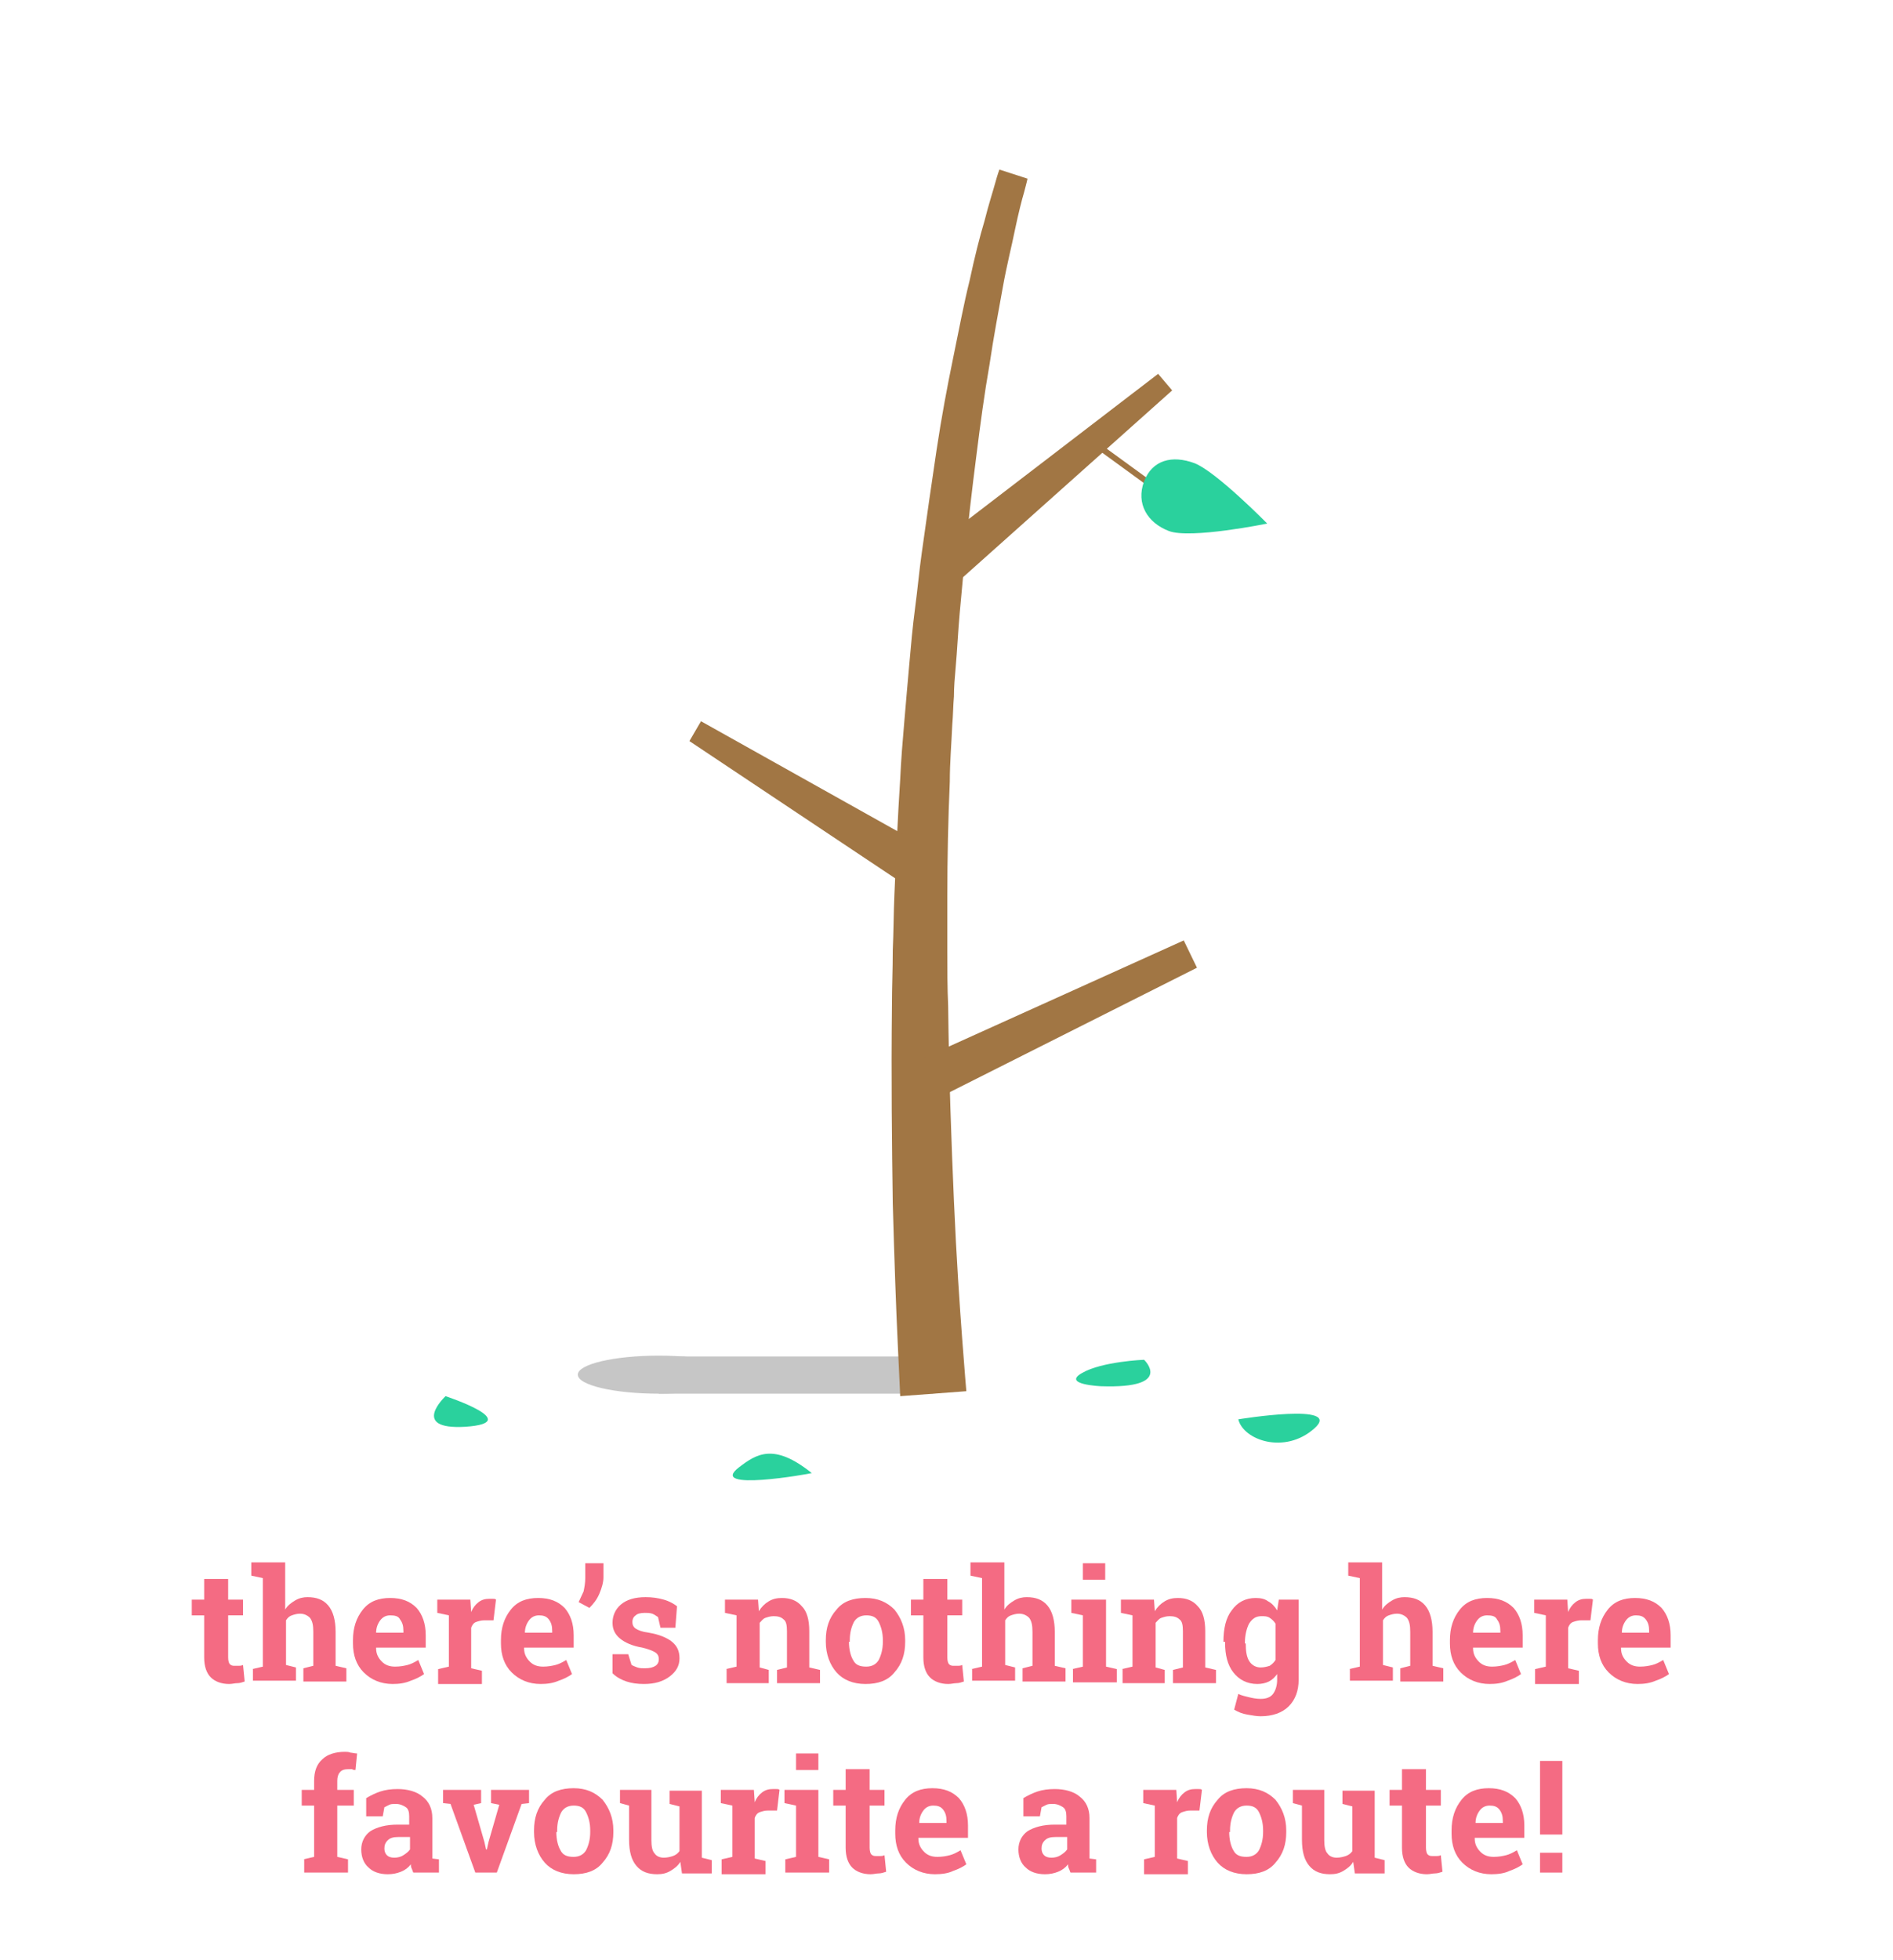 <?xml version="1.0" encoding="utf-8"?>
<!-- Generator: Adobe Illustrator 18.1.1, SVG Export Plug-In . SVG Version: 6.00 Build 0)  -->
<svg version="1.1" id="Layer_1" xmlns="http://www.w3.org/2000/svg" xmlns:xlink="http://www.w3.org/1999/xlink" x="0px" y="0px"
	 viewBox="0 0 229 237" style="enable-background:new 0 0 229 237;" xml:space="preserve">
<style type="text/css">
	.st0{fill:#C6C6C6;}
	.st1{fill:#A4EEFF;}
	.st2{fill:#58BD98;}
	.st3{fill:#FFFFFF;}
	.st4{fill:#F6899C;}
	.st5{fill:#2AD19D;}
	.st6{fill:#F46B83;}
	.st7{fill:#1A9169;}
	.st8{fill:#17916A;}
	.st9{fill:#AA4660;}
	.st10{fill:#3A5D87;}
	.st11{fill:#527EBB;}
	.st12{fill:#D82908;}
	.st13{fill:#E85749;}
	.st14{fill:#C6AF75;}
	.st15{fill:none;stroke:#A17644;stroke-width:3.316;stroke-miterlimit:10;}
	.st16{fill:#79E2BC;}
	.st17{fill:#34B188;}
	.st18{fill:#FCED5E;}
	.st19{fill:#FDE49C;}
	.st20{fill:#E2CC8A;}
	.st21{fill:#D9C081;}
	.st22{fill:none;stroke:#626366;stroke-width:10.577;stroke-miterlimit:10;}
	.st23{fill:none;stroke:#F46B83;stroke-width:8.991;stroke-linejoin:round;stroke-miterlimit:10;}
	.st24{fill:none;stroke:#F46B83;stroke-width:8.991;stroke-linecap:round;stroke-miterlimit:10;}
	.st25{fill:#CC486A;}
	.st26{fill:none;stroke:#CE5B79;stroke-width:4.959;stroke-linecap:round;stroke-miterlimit:10;}
	.st27{fill:#626366;}
	.st28{fill:#FFFFFF;stroke:#626366;stroke-width:7.149;stroke-linecap:round;stroke-miterlimit:10;}
	.st29{fill:#939598;}
	.st30{fill:#A17644;}
	.st31{fill:#626467;}
	.st32{fill:#E6D0B8;}
	.st33{fill:#EE6D83;}
	.st34{fill:#5ABABA;}
	.st35{fill:#DEDEDE;}
	.st36{fill:#D1D3D4;}
	.st37{fill:none;stroke:#A17644;stroke-width:3.667;stroke-miterlimit:10;}
	.st38{fill:#16A457;}
	.st39{fill:none;stroke:#2AD19D;stroke-width:20.169;stroke-linecap:round;stroke-miterlimit:10;}
	.st40{fill:#929496;}
	.st41{fill:none;stroke:#2AD19D;stroke-width:19.824;stroke-linecap:round;stroke-miterlimit:10;}
	.st42{fill:#EE6B82;}
	.st43{fill:none;stroke:#F46B83;stroke-width:7;stroke-linecap:round;stroke-miterlimit:10;}
	.st44{fill:#F66981;}
	.st45{fill:#16D19B;}
	.st46{fill:#24A45A;}
	.st47{opacity:0.21;fill:#231F20;}
	.st48{fill-rule:evenodd;clip-rule:evenodd;fill:#FFFFFF;}
	.st49{fill:#F16D83;}
	.st50{fill-rule:evenodd;clip-rule:evenodd;fill:#F56980;}
	.st51{fill:#CCCCCC;}
	.st52{fill:#F36D85;}
	.st53{fill:none;stroke:#F36D85;stroke-width:10.361;stroke-linecap:round;stroke-linejoin:round;stroke-miterlimit:10;}
	.st54{fill:#F4A6B7;}
	.st55{fill:#CBCBCB;}
	.st56{fill:#F06E85;}
	.st57{fill:#909294;}
	.st58{fill:#F56980;}
	.st59{opacity:0.3;}
	.st60{fill:#E2F2EB;}
	.st61{fill:#BC4D65;}
	.st62{fill:#933850;}
	.st63{fill:none;stroke:#929496;stroke-width:2.327;stroke-linecap:round;stroke-miterlimit:10;stroke-dasharray:4.072,11.633;}
	.st64{fill:none;stroke:#F46B83;stroke-width:3.49;stroke-miterlimit:10;}
	.st65{fill:#58595B;}
	.st66{fill:#7F614C;}
	.st67{fill:#AD8463;}
	.st68{fill:#C9AD7B;}
	.st69{fill:#A58C65;}
	.st70{fill:none;}
	.st71{fill:#F1F1F2;}
	.st72{fill:#936E55;}
	.st73{fill:#A87B51;}
	.st74{fill:none;stroke:#BBBDBF;stroke-width:0.756;stroke-miterlimit:10;}
	.st75{fill:#404041;}
	.st76{fill:#8E6442;}
	.st77{fill:none;stroke:#7A7A7A;stroke-width:0.383;stroke-miterlimit:10;}
	.st78{fill:none;stroke:#A17644;stroke-width:0.712;stroke-miterlimit:10;}
</style>
<rect x="79.7" y="164" class="st0" width="33.2" height="4.5"/>
<g>
	<path class="st6" d="M27.6,190.9v2.5h1.8v1.9h-1.8v5.1c0,0.4,0.1,0.7,0.2,0.8c0.2,0.2,0.4,0.2,0.6,0.2c0.2,0,0.3,0,0.5,0
		c0.1,0,0.3,0,0.5-0.1l0.2,2c-0.3,0.1-0.6,0.2-0.9,0.2c-0.3,0-0.6,0.1-1,0.1c-0.9,0-1.7-0.3-2.2-0.8c-0.5-0.5-0.8-1.3-0.8-2.4v-5.1
		h-1.5v-1.9h1.5v-2.5H27.6z"/>
	<path class="st6" d="M30.5,201.8l1.3-0.3v-10.7l-1.4-0.3v-1.6h4.1v5.7c0.3-0.5,0.7-0.8,1.2-1.1c0.5-0.3,1-0.4,1.5-0.4
		c1.1,0,1.9,0.3,2.5,1c0.6,0.7,0.9,1.8,0.9,3.2v4.1l1.3,0.3v1.6h-5.2v-1.6l1.2-0.3v-4.1c0-0.8-0.1-1.3-0.4-1.7
		c-0.3-0.3-0.7-0.5-1.2-0.5c-0.4,0-0.7,0.1-1,0.2c-0.3,0.1-0.5,0.3-0.7,0.6v5.4l1.2,0.3v1.6h-5.2V201.8z"/>
	<path class="st6" d="M47.5,203.6c-1.4,0-2.6-0.5-3.5-1.4c-0.9-0.9-1.3-2.1-1.3-3.5v-0.4c0-1.5,0.4-2.7,1.2-3.7
		c0.8-1,1.9-1.4,3.3-1.4c1.4,0,2.4,0.4,3.2,1.2c0.7,0.8,1.1,1.9,1.1,3.3v1.5h-6l0,0.1c0,0.7,0.3,1.2,0.7,1.6
		c0.4,0.4,0.9,0.6,1.6,0.6c0.6,0,1.1-0.1,1.5-0.2c0.4-0.1,0.8-0.3,1.3-0.6l0.7,1.7c-0.4,0.3-1,0.6-1.6,0.8
		C49,203.5,48.3,203.6,47.5,203.6z M47.2,195.3c-0.5,0-0.9,0.2-1.2,0.6c-0.3,0.4-0.5,0.9-0.5,1.5l0,0h3.3v-0.2c0-0.6-0.1-1-0.4-1.4
		C48.2,195.4,47.8,195.3,47.2,195.3z"/>
	<path class="st6" d="M53,201.8l1.3-0.3v-6.2l-1.4-0.3v-1.6h4l0.1,1.5c0.2-0.5,0.5-0.9,0.9-1.2c0.4-0.3,0.8-0.4,1.3-0.4
		c0.1,0,0.3,0,0.4,0c0.2,0,0.3,0,0.4,0.1l-0.3,2.5l-1.1,0c-0.4,0-0.7,0.1-1,0.2s-0.5,0.4-0.6,0.7v4.9l1.3,0.3v1.6H53V201.8z"/>
	<path class="st6" d="M65.4,203.6c-1.4,0-2.6-0.5-3.5-1.4c-0.9-0.9-1.3-2.1-1.3-3.5v-0.4c0-1.5,0.4-2.7,1.2-3.7
		c0.8-1,1.9-1.4,3.3-1.4c1.4,0,2.4,0.4,3.2,1.2c0.7,0.8,1.1,1.9,1.1,3.3v1.5h-6l0,0.1c0,0.7,0.3,1.2,0.7,1.6
		c0.4,0.4,0.9,0.6,1.6,0.6c0.6,0,1.1-0.1,1.5-0.2c0.4-0.1,0.8-0.3,1.3-0.6l0.7,1.7c-0.4,0.3-1,0.6-1.6,0.8
		C66.9,203.5,66.2,203.6,65.4,203.6z M65.2,195.3c-0.5,0-0.9,0.2-1.2,0.6c-0.3,0.4-0.5,0.9-0.5,1.5l0,0h3.3v-0.2
		c0-0.6-0.1-1-0.4-1.4C66.1,195.4,65.7,195.3,65.2,195.3z"/>
	<path class="st6" d="M73,190.7c0,0.6-0.2,1.3-0.5,2c-0.3,0.7-0.7,1.2-1.2,1.7l-1.3-0.7c0.2-0.4,0.4-0.9,0.6-1.3
		c0.1-0.5,0.2-1,0.2-1.6v-1.8H73V190.7z"/>
	<path class="st6" d="M81.7,196.8h-1.8l-0.3-1.3c-0.2-0.1-0.4-0.3-0.7-0.4c-0.3-0.1-0.6-0.1-0.9-0.1c-0.5,0-0.9,0.1-1.1,0.3
		c-0.3,0.2-0.4,0.5-0.4,0.8c0,0.3,0.1,0.6,0.4,0.8c0.3,0.2,0.8,0.4,1.6,0.5c1.2,0.2,2.2,0.6,2.8,1.1c0.6,0.5,0.9,1.1,0.9,2
		c0,0.9-0.4,1.6-1.2,2.2c-0.8,0.6-1.8,0.9-3.1,0.9c-0.8,0-1.5-0.1-2.1-0.3c-0.6-0.2-1.2-0.5-1.7-1l0-2.3h1.9l0.4,1.3
		c0.2,0.1,0.4,0.2,0.7,0.3c0.3,0.1,0.6,0.1,0.9,0.1c0.6,0,1-0.1,1.3-0.3c0.3-0.2,0.4-0.5,0.4-0.8c0-0.3-0.1-0.6-0.4-0.8
		c-0.3-0.2-0.8-0.4-1.6-0.6c-1.2-0.2-2.1-0.6-2.7-1.1c-0.6-0.5-0.9-1.1-0.9-1.9c0-0.8,0.3-1.6,1-2.2c0.7-0.6,1.7-0.9,3-0.9
		c0.8,0,1.5,0.1,2.2,0.3c0.7,0.2,1.2,0.5,1.6,0.8L81.7,196.8z"/>
	<path class="st6" d="M87.8,201.8l1.3-0.3v-6.2l-1.4-0.3v-1.6h4l0.1,1.4c0.3-0.5,0.7-0.9,1.2-1.2c0.5-0.3,1-0.4,1.6-0.4
		c1,0,1.8,0.3,2.4,1c0.6,0.6,0.9,1.6,0.9,3v4.4l1.3,0.3v1.6H94v-1.6l1.2-0.3v-4.4c0-0.7-0.1-1.2-0.4-1.4c-0.3-0.3-0.7-0.4-1.2-0.4
		c-0.4,0-0.7,0.1-1,0.2c-0.3,0.1-0.5,0.4-0.7,0.6v5.4l1.1,0.3v1.6h-5.1V201.8z"/>
	<path class="st6" d="M99.9,198.3c0-1.5,0.4-2.7,1.3-3.7c0.8-1,2-1.4,3.5-1.4c1.5,0,2.6,0.5,3.5,1.4c0.8,1,1.3,2.2,1.3,3.7v0.2
		c0,1.5-0.4,2.7-1.3,3.7c-0.8,1-2,1.4-3.5,1.4c-1.5,0-2.7-0.5-3.5-1.4c-0.8-0.9-1.3-2.2-1.3-3.7V198.3z M102.7,198.5
		c0,0.9,0.2,1.7,0.5,2.2c0.3,0.6,0.8,0.8,1.6,0.8c0.7,0,1.2-0.3,1.5-0.8c0.3-0.6,0.5-1.3,0.5-2.2v-0.2c0-0.9-0.2-1.6-0.5-2.2
		c-0.3-0.6-0.8-0.8-1.5-0.8s-1.2,0.3-1.5,0.8c-0.3,0.6-0.5,1.3-0.5,2.2V198.5z"/>
	<path class="st6" d="M114.6,190.9v2.5h1.8v1.9h-1.8v5.1c0,0.4,0.1,0.7,0.2,0.8c0.2,0.2,0.4,0.2,0.6,0.2c0.2,0,0.3,0,0.5,0
		c0.1,0,0.3,0,0.5-0.1l0.2,2c-0.3,0.1-0.6,0.2-0.9,0.2c-0.3,0-0.6,0.1-1,0.1c-0.9,0-1.7-0.3-2.2-0.8c-0.5-0.5-0.8-1.3-0.8-2.4v-5.1
		h-1.5v-1.9h1.5v-2.5H114.6z"/>
	<path class="st6" d="M117.5,201.8l1.3-0.3v-10.7l-1.4-0.3v-1.6h4.1v5.7c0.3-0.5,0.7-0.8,1.2-1.1c0.5-0.3,1-0.4,1.5-0.4
		c1.1,0,1.9,0.3,2.5,1c0.6,0.7,0.9,1.8,0.9,3.2v4.1l1.3,0.3v1.6h-5.2v-1.6l1.2-0.3v-4.1c0-0.8-0.1-1.3-0.4-1.7
		c-0.3-0.3-0.7-0.5-1.2-0.5c-0.4,0-0.7,0.1-1,0.2c-0.3,0.1-0.5,0.3-0.7,0.6v5.4l1.2,0.3v1.6h-5.2V201.8z"/>
	<path class="st6" d="M129.7,201.8l1.3-0.3v-6.2l-1.4-0.3v-1.6h4.2v8.1l1.3,0.3v1.6h-5.3V201.8z M133.7,191H131v-2h2.7V191z"/>
	<path class="st6" d="M135.7,201.8l1.3-0.3v-6.2l-1.4-0.3v-1.6h4l0.1,1.4c0.3-0.5,0.7-0.9,1.2-1.2c0.5-0.3,1-0.4,1.6-0.4
		c1,0,1.8,0.3,2.4,1c0.6,0.6,0.9,1.6,0.9,3v4.4l1.3,0.3v1.6h-5.2v-1.6l1.2-0.3v-4.4c0-0.7-0.1-1.2-0.4-1.4c-0.3-0.3-0.7-0.4-1.2-0.4
		c-0.4,0-0.7,0.1-1,0.2c-0.3,0.1-0.5,0.4-0.7,0.6v5.4l1.1,0.3v1.6h-5.1V201.8z"/>
	<path class="st6" d="M148,198.5c0-1.6,0.3-2.9,1-3.8c0.7-1,1.7-1.5,2.9-1.5c0.6,0,1.1,0.1,1.5,0.4c0.4,0.2,0.8,0.6,1.1,1.1l0.2-1.3
		h2.4v9.7c0,1.3-0.4,2.4-1.2,3.2c-0.8,0.8-2,1.2-3.4,1.2c-0.5,0-1-0.1-1.6-0.2c-0.6-0.1-1.1-0.3-1.6-0.6l0.5-1.9
		c0.4,0.2,0.9,0.3,1.3,0.4c0.4,0.1,0.9,0.2,1.4,0.2c0.7,0,1.2-0.2,1.5-0.6c0.3-0.4,0.5-1,0.5-1.7v-0.7c-0.3,0.4-0.6,0.7-1,0.9
		c-0.4,0.2-0.9,0.3-1.4,0.3c-1.2,0-2.2-0.5-2.9-1.4c-0.7-0.9-1-2.1-1-3.6V198.5z M150.7,198.7c0,0.9,0.1,1.6,0.4,2.1
		s0.8,0.8,1.4,0.8c0.4,0,0.8-0.1,1.1-0.2c0.3-0.2,0.5-0.4,0.7-0.7v-4.4c-0.2-0.3-0.4-0.5-0.7-0.7c-0.3-0.2-0.6-0.2-1-0.2
		c-0.7,0-1.1,0.3-1.5,0.9c-0.3,0.6-0.5,1.4-0.5,2.3V198.7z"/>
	<path class="st6" d="M163.2,201.8l1.3-0.3v-10.7l-1.4-0.3v-1.6h4.1v5.7c0.3-0.5,0.7-0.8,1.2-1.1c0.5-0.3,1-0.4,1.5-0.4
		c1.1,0,1.9,0.3,2.5,1c0.6,0.7,0.9,1.8,0.9,3.2v4.1l1.3,0.3v1.6h-5.2v-1.6l1.2-0.3v-4.1c0-0.8-0.1-1.3-0.4-1.7
		c-0.3-0.3-0.7-0.5-1.2-0.5c-0.4,0-0.7,0.1-1,0.2c-0.3,0.1-0.5,0.3-0.7,0.6v5.4l1.2,0.3v1.6h-5.2V201.8z"/>
	<path class="st6" d="M180.2,203.6c-1.4,0-2.6-0.5-3.5-1.4c-0.9-0.9-1.3-2.1-1.3-3.5v-0.4c0-1.5,0.4-2.7,1.2-3.7
		c0.8-1,1.9-1.4,3.3-1.4c1.4,0,2.4,0.4,3.2,1.2c0.7,0.8,1.1,1.9,1.1,3.3v1.5h-6l0,0.1c0,0.7,0.3,1.2,0.7,1.6
		c0.4,0.4,0.9,0.6,1.6,0.6c0.6,0,1.1-0.1,1.5-0.2c0.4-0.1,0.8-0.3,1.3-0.6l0.7,1.7c-0.4,0.3-1,0.6-1.6,0.8
		C181.7,203.5,181,203.6,180.2,203.6z M179.9,195.3c-0.5,0-0.9,0.2-1.2,0.6c-0.3,0.4-0.5,0.9-0.5,1.5l0,0h3.3v-0.2
		c0-0.6-0.1-1-0.4-1.4C180.9,195.4,180.5,195.3,179.9,195.3z"/>
	<path class="st6" d="M185.7,201.8l1.3-0.3v-6.2l-1.4-0.3v-1.6h4l0.1,1.5c0.2-0.5,0.5-0.9,0.9-1.2c0.4-0.3,0.8-0.4,1.3-0.4
		c0.1,0,0.3,0,0.4,0c0.2,0,0.3,0,0.4,0.1l-0.3,2.5l-1.1,0c-0.4,0-0.7,0.1-1,0.2s-0.5,0.4-0.6,0.7v4.9l1.3,0.3v1.6h-5.3V201.8z"/>
	<path class="st6" d="M198.1,203.6c-1.4,0-2.6-0.5-3.5-1.4c-0.9-0.9-1.3-2.1-1.3-3.5v-0.4c0-1.5,0.4-2.7,1.2-3.7
		c0.8-1,1.9-1.4,3.3-1.4c1.4,0,2.4,0.4,3.2,1.2c0.7,0.8,1.1,1.9,1.1,3.3v1.5h-6l0,0.1c0,0.7,0.3,1.2,0.7,1.6
		c0.4,0.4,0.9,0.6,1.6,0.6c0.6,0,1.1-0.1,1.5-0.2c0.4-0.1,0.8-0.3,1.3-0.6l0.7,1.7c-0.4,0.3-1,0.6-1.6,0.8
		C199.6,203.5,198.9,203.6,198.1,203.6z M197.9,195.3c-0.5,0-0.9,0.2-1.2,0.6c-0.3,0.4-0.5,0.9-0.5,1.5l0,0h3.3v-0.2
		c0-0.6-0.1-1-0.4-1.4C198.8,195.4,198.4,195.3,197.9,195.3z"/>
	<path class="st6" d="M36.7,224.8l1.3-0.3v-6.2h-1.5v-1.9H38v-1.1c0-1.1,0.3-2,1-2.6c0.6-0.6,1.6-0.9,2.7-0.9c0.2,0,0.5,0,0.7,0.1
		c0.2,0,0.5,0.1,0.8,0.1l-0.2,2c-0.1,0-0.3,0-0.4-0.1c-0.1,0-0.3,0-0.5,0c-0.4,0-0.8,0.1-1,0.4c-0.2,0.2-0.3,0.6-0.3,1v1.1h2v1.9h-2
		v6.2l1.3,0.3v1.6h-5.3V224.8z"/>
	<path class="st6" d="M50,226.4c-0.1-0.2-0.1-0.3-0.2-0.5c-0.1-0.2-0.1-0.4-0.1-0.5c-0.3,0.4-0.7,0.7-1.2,0.9
		c-0.5,0.2-1,0.3-1.6,0.3c-1,0-1.8-0.3-2.3-0.8c-0.6-0.5-0.9-1.3-0.9-2.2c0-0.9,0.4-1.7,1.1-2.2c0.8-0.5,1.9-0.8,3.3-0.8h1.4v-1
		c0-0.5-0.1-0.9-0.4-1.1s-0.7-0.4-1.2-0.4c-0.3,0-0.6,0-0.8,0.1s-0.4,0.2-0.6,0.3l-0.2,1.1h-2l0-2.2c0.5-0.3,1.1-0.6,1.7-0.8
		c0.6-0.2,1.3-0.3,2.1-0.3c1.2,0,2.3,0.3,3,0.9c0.8,0.6,1.2,1.5,1.2,2.6v4.1c0,0.2,0,0.3,0,0.4c0,0.1,0,0.3,0,0.4l0.8,0.1v1.6H50z
		 M47.7,224.6c0.4,0,0.8-0.1,1.1-0.3c0.3-0.2,0.6-0.4,0.8-0.7v-1.5h-1.4c-0.6,0-1,0.1-1.3,0.4c-0.3,0.3-0.4,0.6-0.4,1
		c0,0.3,0.1,0.6,0.3,0.8C47,224.5,47.3,224.6,47.7,224.6z"/>
	<path class="st6" d="M58.2,218l-0.9,0.2l1.3,4.5l0.2,0.9h0.1l0.2-0.9l1.3-4.5l-1-0.2v-1.6h4.6v1.6l-0.9,0.1l-3,8.3h-2.6l-3-8.3
		l-0.9-0.1v-1.6h4.6V218z"/>
	<path class="st6" d="M64.6,221.3c0-1.5,0.4-2.7,1.3-3.7c0.8-1,2-1.4,3.5-1.4c1.5,0,2.6,0.5,3.5,1.4c0.8,1,1.3,2.2,1.3,3.7v0.2
		c0,1.5-0.4,2.7-1.3,3.7c-0.8,1-2,1.4-3.5,1.4c-1.5,0-2.7-0.5-3.5-1.4c-0.8-0.9-1.3-2.2-1.3-3.7V221.3z M67.3,221.5
		c0,0.9,0.2,1.7,0.5,2.2c0.3,0.6,0.8,0.8,1.6,0.8c0.7,0,1.2-0.3,1.5-0.8c0.3-0.6,0.5-1.3,0.5-2.2v-0.2c0-0.9-0.2-1.6-0.5-2.2
		c-0.3-0.6-0.8-0.8-1.5-0.8s-1.2,0.3-1.5,0.8c-0.3,0.6-0.5,1.3-0.5,2.2V221.5z"/>
	<path class="st6" d="M82.3,225.1c-0.3,0.5-0.7,0.8-1.2,1.1c-0.5,0.3-1,0.4-1.6,0.4c-1.1,0-1.9-0.3-2.5-1c-0.6-0.7-0.9-1.7-0.9-3.2
		v-4.1L75,218v-1.6h1.1h2.7v6.1c0,0.7,0.1,1.3,0.4,1.6c0.2,0.3,0.6,0.5,1.1,0.5c0.4,0,0.8-0.1,1.1-0.2c0.3-0.1,0.6-0.3,0.8-0.6v-5.4
		l-1.2-0.3v-1.6h1.2h2.7v8.1l1.2,0.3v1.6h-3.6L82.3,225.1z"/>
	<path class="st6" d="M87.3,224.8l1.3-0.3v-6.2l-1.4-0.3v-1.6h4l0.1,1.5c0.2-0.5,0.5-0.9,0.9-1.2c0.4-0.3,0.8-0.4,1.3-0.4
		c0.1,0,0.3,0,0.4,0c0.2,0,0.3,0,0.4,0.1l-0.3,2.5l-1.1,0c-0.4,0-0.7,0.1-1,0.2s-0.5,0.4-0.6,0.7v4.9l1.3,0.3v1.6h-5.3V224.8z"/>
	<path class="st6" d="M95,224.8l1.3-0.3v-6.2l-1.4-0.3v-1.6H99v8.1l1.3,0.3v1.6H95V224.8z M99,214h-2.7v-2H99V214z"/>
	<path class="st6" d="M105.2,213.9v2.5h1.8v1.9h-1.8v5.1c0,0.4,0.1,0.7,0.2,0.8c0.2,0.2,0.4,0.2,0.6,0.2c0.2,0,0.3,0,0.5,0
		c0.1,0,0.3,0,0.5-0.1l0.2,2c-0.3,0.1-0.6,0.2-0.9,0.2c-0.3,0-0.6,0.1-1,0.1c-0.9,0-1.7-0.3-2.2-0.8c-0.5-0.5-0.8-1.3-0.8-2.4v-5.1
		h-1.5v-1.9h1.5v-2.5H105.2z"/>
	<path class="st6" d="M113.1,226.6c-1.4,0-2.6-0.5-3.5-1.4c-0.9-0.9-1.3-2.1-1.3-3.5v-0.4c0-1.5,0.4-2.7,1.2-3.7
		c0.8-1,1.9-1.4,3.3-1.4c1.4,0,2.4,0.4,3.2,1.2c0.7,0.8,1.1,1.9,1.1,3.3v1.5h-6l0,0.1c0,0.7,0.3,1.2,0.7,1.6
		c0.4,0.4,0.9,0.6,1.6,0.6c0.6,0,1.1-0.1,1.5-0.2c0.4-0.1,0.8-0.3,1.3-0.6l0.7,1.7c-0.4,0.3-1,0.6-1.6,0.8
		C114.7,226.5,113.9,226.6,113.1,226.6z M112.9,218.3c-0.5,0-0.9,0.2-1.2,0.6c-0.3,0.4-0.5,0.9-0.5,1.5l0,0h3.3v-0.2
		c0-0.6-0.1-1-0.4-1.4C113.8,218.4,113.4,218.3,112.9,218.3z"/>
	<path class="st6" d="M129.5,226.4c-0.1-0.2-0.1-0.3-0.2-0.5c-0.1-0.2-0.1-0.4-0.1-0.5c-0.3,0.4-0.7,0.7-1.2,0.9
		c-0.5,0.2-1,0.3-1.6,0.3c-1,0-1.8-0.3-2.3-0.8c-0.6-0.5-0.9-1.3-0.9-2.2c0-0.9,0.4-1.7,1.1-2.2c0.8-0.5,1.9-0.8,3.3-0.8h1.4v-1
		c0-0.5-0.1-0.9-0.4-1.1s-0.7-0.4-1.2-0.4c-0.3,0-0.6,0-0.8,0.1s-0.4,0.2-0.6,0.3l-0.2,1.1h-2l0-2.2c0.5-0.3,1.1-0.6,1.7-0.8
		c0.6-0.2,1.3-0.3,2.1-0.3c1.2,0,2.3,0.3,3,0.9c0.8,0.6,1.2,1.5,1.2,2.6v4.1c0,0.2,0,0.3,0,0.4c0,0.1,0,0.3,0,0.4l0.8,0.1v1.6H129.5
		z M127.2,224.6c0.4,0,0.8-0.1,1.1-0.3c0.3-0.2,0.6-0.4,0.8-0.7v-1.5h-1.4c-0.6,0-1,0.1-1.3,0.4c-0.3,0.3-0.4,0.6-0.4,1
		c0,0.3,0.1,0.6,0.3,0.8C126.5,224.5,126.8,224.6,127.2,224.6z"/>
	<path class="st6" d="M138.4,224.8l1.3-0.3v-6.2l-1.4-0.3v-1.6h4l0.1,1.5c0.2-0.5,0.5-0.9,0.9-1.2c0.4-0.3,0.8-0.4,1.3-0.4
		c0.1,0,0.3,0,0.4,0c0.2,0,0.3,0,0.4,0.1l-0.3,2.5l-1.1,0c-0.4,0-0.7,0.1-1,0.2s-0.5,0.4-0.6,0.7v4.9l1.3,0.3v1.6h-5.3V224.8z"/>
	<path class="st6" d="M146,221.3c0-1.5,0.4-2.7,1.3-3.7c0.8-1,2-1.4,3.5-1.4c1.5,0,2.6,0.5,3.5,1.4c0.8,1,1.3,2.2,1.3,3.7v0.2
		c0,1.5-0.4,2.7-1.3,3.7c-0.8,1-2,1.4-3.5,1.4c-1.5,0-2.7-0.5-3.5-1.4c-0.8-0.9-1.3-2.2-1.3-3.7V221.3z M148.7,221.5
		c0,0.9,0.2,1.7,0.5,2.2c0.3,0.6,0.8,0.8,1.6,0.8c0.7,0,1.2-0.3,1.5-0.8c0.3-0.6,0.5-1.3,0.5-2.2v-0.2c0-0.9-0.2-1.6-0.5-2.2
		c-0.3-0.6-0.8-0.8-1.5-0.8s-1.2,0.3-1.5,0.8c-0.3,0.6-0.5,1.3-0.5,2.2V221.5z"/>
	<path class="st6" d="M163.7,225.1c-0.3,0.5-0.7,0.8-1.2,1.1c-0.5,0.3-1,0.4-1.6,0.4c-1.1,0-1.9-0.3-2.5-1c-0.6-0.7-0.9-1.7-0.9-3.2
		v-4.1l-1.1-0.3v-1.6h1.1h2.7v6.1c0,0.7,0.1,1.3,0.4,1.6c0.2,0.3,0.6,0.5,1.1,0.5c0.4,0,0.8-0.1,1.1-0.2c0.3-0.1,0.6-0.3,0.8-0.6
		v-5.4l-1.2-0.3v-1.6h1.2h2.7v8.1l1.2,0.3v1.6h-3.6L163.7,225.1z"/>
	<path class="st6" d="M172.5,213.9v2.5h1.8v1.9h-1.8v5.1c0,0.4,0.1,0.7,0.2,0.8c0.2,0.2,0.4,0.2,0.6,0.2c0.2,0,0.3,0,0.5,0
		c0.1,0,0.3,0,0.5-0.1l0.2,2c-0.3,0.1-0.6,0.2-0.9,0.2c-0.3,0-0.6,0.1-1,0.1c-0.9,0-1.7-0.3-2.2-0.8c-0.5-0.5-0.8-1.3-0.8-2.4v-5.1
		h-1.5v-1.9h1.5v-2.5H172.5z"/>
	<path class="st6" d="M180.4,226.6c-1.4,0-2.6-0.5-3.5-1.4c-0.9-0.9-1.3-2.1-1.3-3.5v-0.4c0-1.5,0.4-2.7,1.2-3.7
		c0.8-1,1.9-1.4,3.3-1.4c1.4,0,2.4,0.4,3.2,1.2c0.7,0.8,1.1,1.9,1.1,3.3v1.5h-6l0,0.1c0,0.7,0.3,1.2,0.7,1.6
		c0.4,0.4,0.9,0.6,1.6,0.6c0.6,0,1.1-0.1,1.5-0.2c0.4-0.1,0.8-0.3,1.3-0.6l0.7,1.7c-0.4,0.3-1,0.6-1.6,0.8
		C182,226.5,181.2,226.6,180.4,226.6z M180.2,218.3c-0.5,0-0.9,0.2-1.2,0.6c-0.3,0.4-0.5,0.9-0.5,1.5l0,0h3.3v-0.2
		c0-0.6-0.1-1-0.4-1.4C181.1,218.4,180.7,218.3,180.2,218.3z"/>
	<path class="st6" d="M189,221.8h-2.7v-8.9h2.7V221.8z M189,226.4h-2.7V224h2.7V226.4z"/>
</g>
<g>
	<path class="st30" d="M108.9,168.8c0,0-0.1-2.3-0.3-6.4c-0.2-4.1-0.4-9.9-0.6-16.9c-0.1-7-0.2-15.2-0.1-23.9c0-2.2,0.1-4.4,0.1-6.7
		c0.1-2.2,0.1-4.5,0.2-6.8c0.2-4.6,0.4-9.3,0.7-13.9c0.1-2.3,0.3-4.7,0.5-7c0.1-1.2,0.2-2.3,0.3-3.5c0.1-1.1,0.2-2.3,0.3-3.4
		c0.2-2.3,0.4-4.5,0.7-6.8c0.3-2.2,0.5-4.5,0.8-6.6c0.6-4.3,1.2-8.5,1.8-12.5c0.6-4,1.3-7.7,2-11.1c0.7-3.4,1.3-6.6,2-9.4
		c0.6-2.8,1.2-5.2,1.8-7.2c0.5-2,1-3.5,1.3-4.6c0.3-1.1,0.5-1.6,0.5-1.6l3.4,1.1c0,0-0.1,0.5-0.4,1.6c-0.3,1-0.7,2.6-1.1,4.5
		c-0.4,2-1,4.3-1.5,7.1c-0.5,2.8-1.1,5.9-1.6,9.3c-0.6,3.4-1.1,7.1-1.6,11.1c-0.5,3.9-1,8.1-1.4,12.4c-0.2,2.2-0.4,4.3-0.6,6.5
		c-0.2,2.2-0.3,4.5-0.5,6.7c-0.1,1.1-0.2,2.3-0.2,3.4c-0.1,1.1-0.1,2.3-0.2,3.4c-0.1,2.3-0.3,4.6-0.3,6.9c-0.2,4.6-0.3,9.2-0.3,13.8
		c0,2.3,0,4.5,0,6.7c0,2.2,0,4.4,0.1,6.6c0.1,8.7,0.4,16.7,0.7,23.6c0.3,6.9,0.7,12.7,1,16.7c0.3,4,0.5,6.3,0.5,6.3L108.9,168.8z"/>
</g>
<g>
	<polygon class="st30" points="112.3,66.5 140.1,45.2 141.8,47.2 115.7,70.5 	"/>
</g>
<g>
	<polygon class="st30" points="84.8,87.2 112.5,102.7 109.8,107.2 83.4,89.6 	"/>
</g>
<g>
	<polygon class="st30" points="110.2,128.6 143.2,113.7 144.8,117 112.4,133.3 	"/>
</g>
<line class="st78" x1="143.1" y1="61.4" x2="131.7" y2="53.1"/>
<path class="st5" d="M141.4,64.2c-2.6-1-4-3.3-3-6c1-2.6,3.4-3.2,6.1-2.2c2.6,1,8.8,7.3,8.8,7.3S144,65.2,141.4,64.2z"/>
<ellipse class="st0" cx="79.7" cy="166.2" rx="9.8" ry="2.3"/>
<path class="st5" d="M133.2,167.6c0,0-4.8-0.2-2.3-1.6c2.4-1.4,7.5-1.6,7.5-1.6S142.1,167.9,133.2,167.6z"/>
<path class="st5" d="M53.9,168.8c0,0-4.4,4.1,2.4,3.7C63.6,172,53.9,168.8,53.9,168.8z"/>
<path class="st5" d="M89.4,177.4c2.1-1.6,4.2-3,8.8,0.7c0,0,0,0,0,0C97.9,178.2,85.5,180.4,89.4,177.4z"/>
<path class="st5" d="M149.8,171.6c0,0,12.8-2.1,9.2,1.1S150.4,174.1,149.8,171.6z"/>
</svg>
